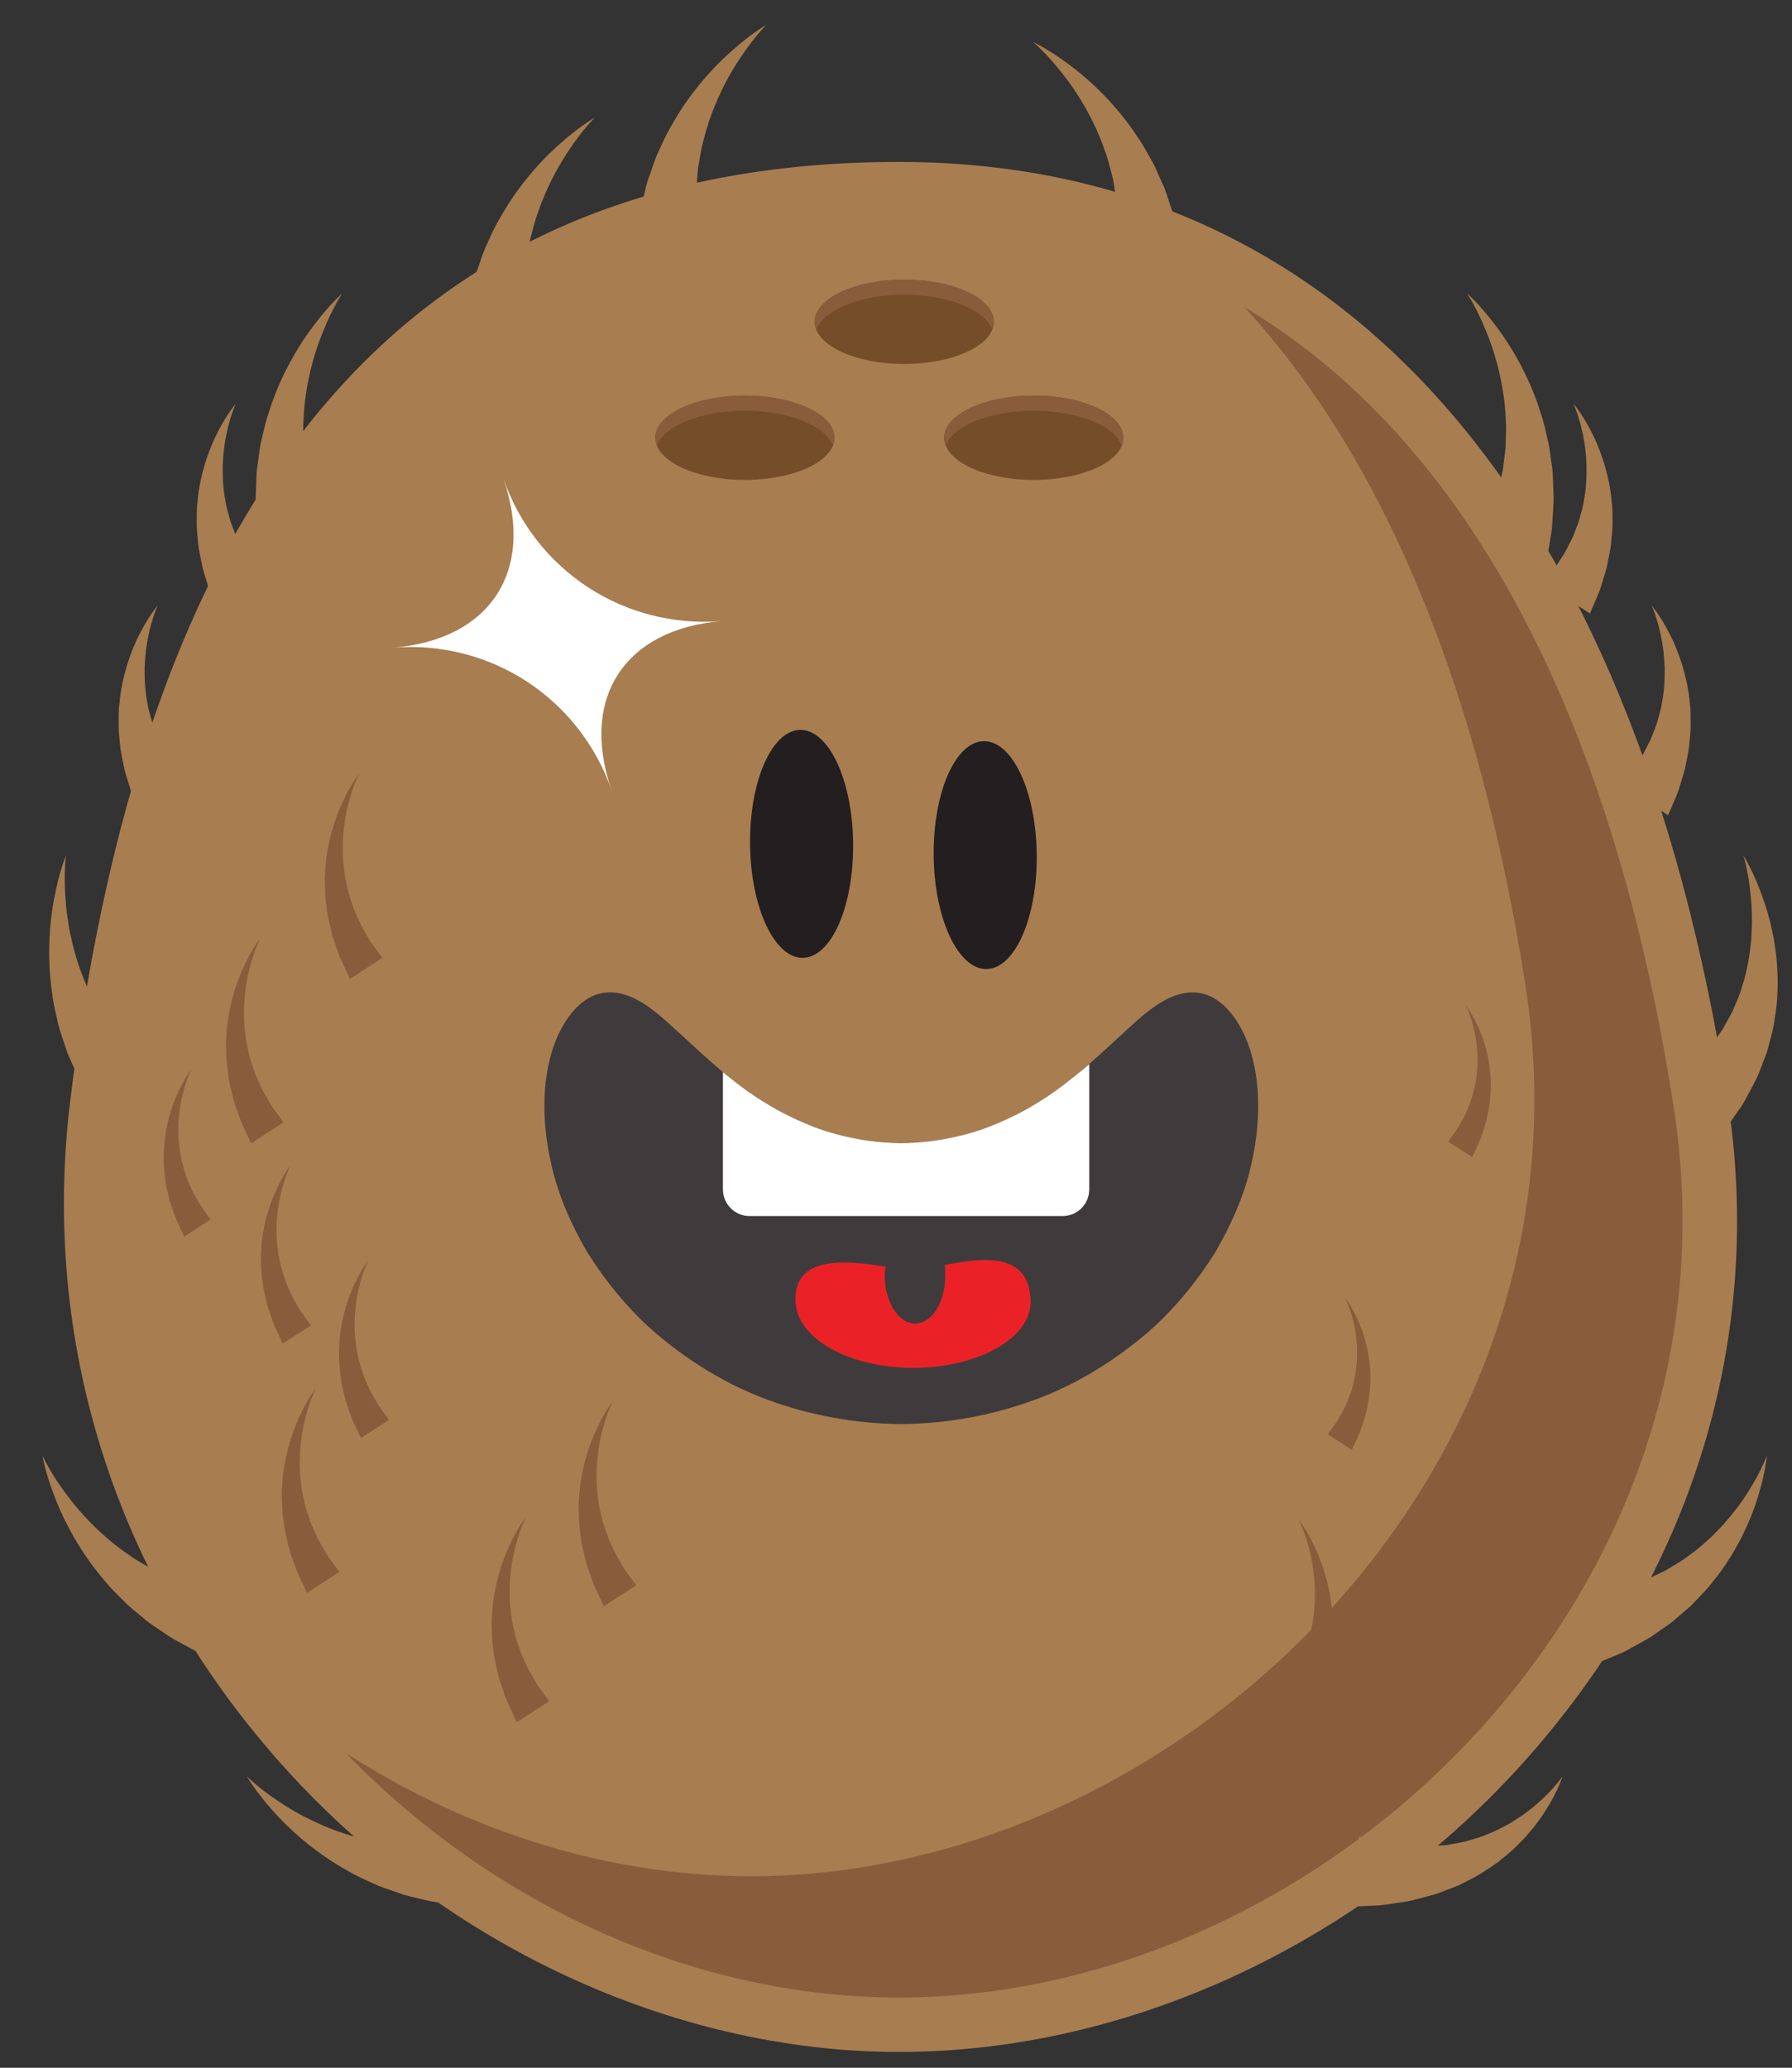 <?xml version="1.0" encoding="utf-8"?>
<!-- Generator: Adobe Illustrator 16.0.4, SVG Export Plug-In . SVG Version: 6.00 Build 0)  -->
<!DOCTYPE svg PUBLIC "-//W3C//DTD SVG 1.1//EN" "http://www.w3.org/Graphics/SVG/1.1/DTD/svg11.dtd">
<svg version="1.1" id="Layer_1" xmlns="http://www.w3.org/2000/svg" xmlns:xlink="http://www.w3.org/1999/xlink" x="0px" y="0px"
	 width="93.503px" height="107.889px" viewBox="2.259 -7.966 93.503 107.889" enable-background="new 2.259 -7.966 93.503 107.889"
	 xml:space="preserve">
<rect x="2.259" y="-7.966" width="93.503" height="107.889" fill="#333333" stroke="none"/>
<g>
	<g>
		<path fill="#A87D50" d="M49.168,97.679c-11.458,0-23.153-5.486-31.285-14.677C9.591,73.63,5.845,61.775,7.335,49.621
			C11.273,17.513,24.957,1.905,49.168,1.905c22.176,0,37.029,16.93,41.824,47.67c1.825,11.704-1.577,23.298-9.581,32.648
			C73.126,91.901,61.072,97.679,49.168,97.679z"/>
		<path fill="#A87D50" d="M49.168,3.326c22.324,0,35.889,17.418,40.42,46.468c3.955,25.354-18.096,46.464-40.42,46.464
			c-22.327,0-43.546-20.993-40.422-46.464C12.789,16.835,26.841,3.326,49.168,3.326 M49.168,0.484
			C24.111,0.484,9.966,16.5,5.925,49.448C4.384,62.012,8.253,74.263,16.819,83.943c8.398,9.491,20.491,15.157,32.349,15.157
			c12.313,0,24.771-5.964,33.322-15.953c8.279-9.671,11.797-21.671,9.906-33.792C87.48,17.84,72.128,0.484,49.168,0.484
			L49.168,0.484z"/>
	</g>
	<path fill="#231F20" d="M46.774,36.033c0.032,3.29-1.138,5.961-2.627,5.979c-1.484,0.014-2.716-2.632-2.75-5.916
		c-0.042-3.286,1.134-5.96,2.616-5.979C45.505,30.102,46.74,32.75,46.774,36.033z"/>
	<path fill="#231F20" d="M56.354,36.619c0.035,3.287-1.135,5.963-2.625,5.977c-1.481,0.016-2.719-2.629-2.753-5.913
		c-0.037-3.285,1.134-5.959,2.616-5.977C55.088,30.689,56.32,33.337,56.354,36.619z"/>
	<g>
		<path fill="#A87D50" d="M15.134,84.713c0,0,0.632,0.641,1.736,1.36c1.088,0.733,2.659,1.506,4.284,1.897
			c0.399,0.118,0.812,0.174,1.21,0.24c0.394,0.085,0.798,0.076,1.172,0.114c0.374,0.047,0.747-0.004,1.087,0
			c0.341,0.007,0.665-0.045,0.96-0.084c0.295-0.045,0.562-0.054,0.798-0.116c0.234-0.055,0.438-0.104,0.607-0.143
			c0.332-0.077,0.522-0.12,0.522-0.12L28,91.519c0,0-0.251-0.007-0.691-0.02c-0.217-0.008-0.482-0.017-0.785-0.027
			c-0.301-0.006-0.644-0.074-1.012-0.117c-0.369-0.051-0.765-0.097-1.177-0.21c-0.411-0.11-0.848-0.175-1.278-0.343
			c-0.431-0.159-0.884-0.277-1.312-0.491c-0.433-0.195-0.872-0.382-1.281-0.629c-1.675-0.912-3.074-2.149-3.972-3.174
			C15.578,85.494,15.134,84.713,15.134,84.713z"/>
	</g>
	<g>
		<path fill="#895D3B" d="M89.588,49.794C86.444,29.631,78.941,15.077,67.184,8.056c7.377,8.002,12.283,20.084,14.673,35.41
			C85.812,68.823,63.761,89.93,41.435,89.93c-7.455,0-14.784-2.354-21.125-6.42c7.639,7.882,18.118,12.748,28.858,12.748
			C71.492,96.258,93.543,75.147,89.588,49.794z"/>
	</g>
	<path fill="#754D29" d="M54.116,8.823c0,1.215-2.092,2.202-4.675,2.202c-2.582,0-4.675-0.987-4.675-2.202
		c0-1.213,2.093-2.199,4.675-2.199C52.024,6.624,54.116,7.61,54.116,8.823z"/>
	<path fill="#895D3B" d="M49.441,7.415c2.295,0,4.192,0.779,4.59,1.808c0.051-0.131,0.085-0.261,0.085-0.399
		c0-1.213-2.092-2.199-4.675-2.199c-2.582,0-4.675,0.986-4.675,2.199c0,0.139,0.035,0.269,0.086,0.399
		C45.25,8.194,47.146,7.415,49.441,7.415z"/>
	<ellipse fill="#754D29" cx="41.127" cy="14.875" rx="4.675" ry="2.199"/>
	<path fill="#895D3B" d="M41.127,13.468c2.292,0,4.192,0.774,4.587,1.803c0.053-0.128,0.087-0.262,0.087-0.396
		c0-1.213-2.092-2.203-4.674-2.203s-4.675,0.99-4.675,2.203c0,0.134,0.034,0.268,0.083,0.396
		C36.933,14.242,38.833,13.468,41.127,13.468z"/>
	<ellipse fill="#754D29" cx="56.199" cy="14.875" rx="4.676" ry="2.199"/>
	<path fill="#895D3B" d="M56.2,13.468c2.292,0,4.192,0.774,4.589,1.803c0.051-0.128,0.086-0.262,0.086-0.396
		c0-1.213-2.095-2.203-4.675-2.203c-2.583,0-4.677,0.99-4.677,2.203c0,0.134,0.034,0.268,0.087,0.396
		C52.008,14.242,53.905,13.468,56.2,13.468z"/>
	<g>
		<g>
			<g>
				<path fill="#3F3B3C" d="M34.088,43.811c1.022,0.002,1.985,0.657,2.957,1.522c0.977,0.873,2.059,1.941,3.276,2.917
					c0.592,0.5,1.28,0.943,1.943,1.383c0.718,0.395,1.415,0.799,2.184,1.092c0.769,0.283,1.532,0.558,2.342,0.704
					c0.809,0.146,1.628,0.232,2.496,0.255c0.869-0.023,1.688-0.109,2.498-0.255c0.811-0.146,1.574-0.421,2.342-0.704
					c0.769-0.292,1.466-0.696,2.184-1.091c0.663-0.439,1.351-0.882,1.943-1.382c1.216-0.976,2.298-2.044,3.274-2.917
					c0.972-0.865,1.935-1.52,2.957-1.522c0.994-0.005,1.982,0.683,2.703,2.218c0.703,1.519,1.029,3.919,0.345,6.828
					c-0.326,1.457-0.972,2.984-1.876,4.539c-0.957,1.508-2.178,3.053-3.771,4.378c-1.589,1.313-3.476,2.506-5.635,3.297
					c-2.152,0.794-4.531,1.245-6.962,1.266c-2.432-0.02-4.811-0.471-6.964-1.265c-2.16-0.792-4.046-1.984-5.636-3.299
					c-1.593-1.324-2.813-2.869-3.771-4.377c-0.904-1.555-1.55-3.082-1.876-4.539c-0.685-2.908-0.359-5.309,0.344-6.828
					C32.106,44.494,33.094,43.806,34.088,43.811z"/>
			</g>
		</g>
	</g>
	<g>
		<defs>
			<path id="SVGID_1_" d="M34.088,43.811c2.07,0.041,3.757,2.534,6.237,4.442c1.204,0.988,2.616,1.857,4.125,2.47
				c1.52,0.618,3.111,0.927,4.835,0.96c1.725-0.033,3.318-0.342,4.838-0.96c1.514-0.612,2.923-1.481,4.125-2.47
				c2.483-1.908,4.17-4.401,6.236-4.442c0.996,0,1.985,0.687,2.704,2.222c0.702,1.519,1.026,3.919,0.343,6.826
				c-0.326,1.458-0.973,2.983-1.875,4.537c-0.957,1.509-2.181,3.053-3.771,4.377c-1.592,1.315-3.473,2.507-5.637,3.298
				c-2.15,0.793-4.529,1.248-6.958,1.267c-2.433-0.019-4.81-0.474-6.965-1.267c-2.157-0.791-4.042-1.982-5.633-3.298
				c-1.596-1.324-2.815-2.868-3.772-4.377c-0.906-1.554-1.547-3.079-1.878-4.537c-0.683-2.907-0.357-5.308,0.345-6.826
				C32.106,44.497,33.097,43.811,34.088,43.811z"/>
		</defs>
		<clipPath id="SVGID_2_">
			<use xlink:href="#SVGID_1_"  overflow="visible"/>
		</clipPath>
		<path clip-path="url(#SVGID_2_)" fill="#FFFFFF" d="M59.093,54.093c0,0.769-0.62,1.391-1.39,1.391H41.369
			c-0.768,0-1.389-0.622-1.389-1.391v-7.256c0-0.77,0.621-1.389,1.389-1.389h16.334c0.77,0,1.39,0.619,1.39,1.389V54.093z"/>
	</g>
	<path fill="#EA2227" d="M56.034,59.916c0.052,1.928-2.745,3.49-6.133,3.49c-3.387,0-6.09-1.562-6.137-3.49
		c-0.077-3.163,4.597-1.644,6.119-1.625C51.403,58.316,55.941,56.361,56.034,59.916z"/>
	<g>
		<g>
			<g>
				<path fill="#3F3B3C" d="M50.01,61.094c-0.871,0.001-1.582-1.119-1.587-2.503c0.072-1.481,0.846-2.59,1.708-2.473
					c0.864,0.117,1.516,1.234,1.447,2.5C51.584,59.983,50.881,61.093,50.01,61.094z"/>
			</g>
		</g>
	</g>
	<path fill="#FFFFFF" d="M39.925,24.44c-5.078,0.411-7.427,4.021-5.753,8.83c-1.674-4.81-6.331-7.852-11.408-7.44
		c5.077-0.411,7.429-4.015,5.76-8.826C30.193,21.815,34.847,24.852,39.925,24.44z"/>
	<g>
		<path fill="#895D3B" d="M18.749,64.455c0,0-0.317,0.601-0.557,1.565c-0.128,0.479-0.22,1.049-0.27,1.655
			c-0.037,0.608-0.037,1.254,0.061,1.884c0.023,0.316,0.119,0.624,0.176,0.926c0.064,0.302,0.182,0.587,0.264,0.864
			c0.091,0.276,0.227,0.529,0.327,0.773c0.094,0.247,0.243,0.458,0.353,0.66c0.121,0.198,0.206,0.389,0.328,0.537
			c0.11,0.152,0.206,0.285,0.286,0.395c0.156,0.218,0.246,0.342,0.246,0.342l-1.686,1.09c0,0-0.078-0.165-0.214-0.454
			c-0.067-0.145-0.148-0.319-0.242-0.52c-0.102-0.194-0.167-0.442-0.262-0.696c-0.083-0.26-0.2-0.528-0.26-0.837
			c-0.065-0.306-0.16-0.617-0.205-0.953c-0.036-0.337-0.104-0.677-0.112-1.029c-0.002-0.354-0.039-0.706,0-1.061
			c0.025-0.707,0.156-1.4,0.316-2.028c0.173-0.627,0.378-1.192,0.601-1.653C18.325,64.983,18.749,64.455,18.749,64.455z"/>
	</g>
	<g>
		<path fill="#895D3B" d="M21.497,57.759c0,0-0.275,0.522-0.483,1.363c-0.112,0.416-0.191,0.913-0.234,1.441
			c-0.032,0.529-0.031,1.092,0.054,1.64c0.069,0.549,0.216,1.079,0.383,1.559c0.08,0.241,0.198,0.461,0.285,0.673
			c0.082,0.215,0.211,0.399,0.307,0.575c0.105,0.173,0.179,0.339,0.285,0.468c0.096,0.133,0.18,0.249,0.249,0.344
			c0.136,0.189,0.213,0.298,0.213,0.298l-1.467,0.947c0,0-0.068-0.144-0.187-0.396c-0.058-0.126-0.129-0.277-0.21-0.452
			c-0.089-0.169-0.146-0.385-0.228-0.606c-0.072-0.227-0.174-0.459-0.226-0.729c-0.057-0.266-0.139-0.537-0.178-0.829
			c-0.087-0.581-0.137-1.203-0.099-1.819c0.022-0.615,0.135-1.219,0.274-1.766c0.15-0.545,0.329-1.037,0.521-1.439
			C21.128,58.22,21.497,57.759,21.497,57.759z"/>
	</g>
	<g>
		<path fill="#895D3B" d="M29.701,71.196c0,0-0.317,0.601-0.557,1.566c-0.128,0.479-0.22,1.049-0.27,1.655
			c-0.038,0.608-0.036,1.255,0.061,1.885c0.023,0.316,0.119,0.624,0.176,0.926c0.064,0.302,0.182,0.587,0.264,0.865
			c0.091,0.276,0.227,0.529,0.327,0.774c0.094,0.246,0.243,0.458,0.352,0.66c0.121,0.198,0.206,0.39,0.327,0.538
			c0.11,0.152,0.207,0.286,0.286,0.396c0.156,0.217,0.245,0.342,0.245,0.342l-1.687,1.088c0,0-0.078-0.165-0.214-0.455
			c-0.067-0.144-0.148-0.318-0.242-0.52c-0.102-0.194-0.167-0.442-0.262-0.696c-0.083-0.26-0.2-0.528-0.259-0.837
			c-0.065-0.306-0.159-0.618-0.205-0.953c-0.036-0.338-0.103-0.678-0.112-1.03c-0.002-0.354-0.039-0.706,0-1.061
			c0.026-0.708,0.156-1.4,0.316-2.029c0.173-0.627,0.378-1.192,0.601-1.654C29.277,71.726,29.701,71.196,29.701,71.196z"/>
	</g>
	<g>
		<path fill="#895D3B" d="M34.235,65.148c0,0-0.317,0.601-0.556,1.566c-0.128,0.479-0.22,1.05-0.27,1.655
			c-0.037,0.608-0.036,1.255,0.061,1.885c0.023,0.316,0.119,0.624,0.177,0.926c0.064,0.302,0.182,0.587,0.264,0.865
			c0.091,0.276,0.227,0.529,0.328,0.773c0.094,0.247,0.243,0.458,0.352,0.66c0.121,0.199,0.206,0.39,0.328,0.538
			c0.11,0.152,0.207,0.285,0.286,0.395c0.156,0.218,0.245,0.342,0.245,0.342l-1.686,1.09c0,0-0.078-0.166-0.214-0.455
			c-0.067-0.145-0.148-0.319-0.242-0.52c-0.103-0.194-0.168-0.442-0.262-0.696c-0.083-0.26-0.2-0.528-0.259-0.837
			c-0.065-0.306-0.16-0.618-0.205-0.953c-0.036-0.338-0.103-0.678-0.112-1.03c-0.002-0.354-0.039-0.706-0.001-1.061
			c0.026-0.707,0.156-1.4,0.316-2.029c0.173-0.627,0.378-1.192,0.601-1.654C33.812,65.678,34.235,65.148,34.235,65.148z"/>
	</g>
	<g>
		<path fill="#895D3B" d="M17.422,52.832c0,0-0.276,0.522-0.483,1.363c-0.112,0.416-0.191,0.913-0.234,1.44
			c-0.032,0.529-0.031,1.092,0.054,1.64c0.069,0.549,0.217,1.079,0.384,1.559c0.08,0.241,0.197,0.461,0.285,0.673
			c0.082,0.215,0.212,0.399,0.307,0.575c0.105,0.173,0.179,0.339,0.285,0.468c0.096,0.133,0.179,0.249,0.248,0.344
			c0.136,0.189,0.214,0.298,0.214,0.298l-1.468,0.947c0,0-0.067-0.144-0.186-0.396c-0.058-0.126-0.129-0.278-0.21-0.452
			c-0.089-0.169-0.146-0.385-0.228-0.606c-0.072-0.227-0.174-0.459-0.226-0.729c-0.057-0.266-0.139-0.537-0.178-0.829
			c-0.088-0.581-0.137-1.203-0.099-1.818c0.022-0.616,0.135-1.219,0.274-1.766c0.15-0.546,0.329-1.038,0.522-1.439
			C17.053,53.292,17.422,52.832,17.422,52.832z"/>
	</g>
	<g>
		<path fill="#895D3B" d="M15.84,40.991c0,0-0.317,0.601-0.557,1.566c-0.129,0.479-0.221,1.05-0.271,1.656
			c-0.038,0.608-0.037,1.255,0.06,1.885c0.023,0.316,0.119,0.624,0.176,0.927c0.064,0.302,0.182,0.587,0.264,0.865
			c0.091,0.276,0.227,0.529,0.328,0.773c0.094,0.247,0.243,0.458,0.352,0.661c0.121,0.198,0.206,0.39,0.327,0.538
			c0.11,0.152,0.207,0.285,0.286,0.395c0.156,0.218,0.246,0.342,0.246,0.342l-1.687,1.09c0,0-0.078-0.166-0.214-0.455
			c-0.067-0.145-0.148-0.319-0.242-0.521c-0.103-0.193-0.167-0.442-0.262-0.696c-0.083-0.26-0.2-0.528-0.259-0.838
			c-0.065-0.306-0.16-0.617-0.205-0.953c-0.036-0.337-0.103-0.678-0.112-1.03c-0.002-0.353-0.039-0.706,0-1.061
			c0.026-0.707,0.157-1.4,0.317-2.029c0.173-0.627,0.378-1.192,0.601-1.654C15.417,41.521,15.84,40.991,15.84,40.991z"/>
	</g>
	<g>
		<path fill="#A87D50" d="M10.489,23.626c0,0-0.292,0.617-0.489,1.591c-0.107,0.482-0.172,1.055-0.194,1.656
			c-0.009,0.604,0.022,1.239,0.147,1.852c0.037,0.308,0.146,0.604,0.216,0.896c0.077,0.29,0.207,0.562,0.299,0.827
			c0.102,0.264,0.247,0.502,0.355,0.732c0.102,0.232,0.258,0.431,0.374,0.62c0.127,0.186,0.216,0.363,0.342,0.502
			c0.114,0.141,0.214,0.265,0.295,0.366c0.161,0.2,0.253,0.315,0.253,0.315l-2.461,1.59c0,0-0.075-0.175-0.207-0.481
			c-0.064-0.151-0.142-0.336-0.232-0.548c-0.098-0.205-0.158-0.466-0.247-0.733c-0.078-0.273-0.187-0.555-0.238-0.878
			c-0.057-0.319-0.142-0.646-0.176-0.994C8.5,30.587,8.445,30.234,8.449,29.87c0.01-0.365-0.013-0.729,0.04-1.092
			c0.054-0.725,0.215-1.429,0.403-2.062c0.201-0.631,0.433-1.195,0.677-1.653C10.041,24.139,10.489,23.626,10.489,23.626z"/>
	</g>
	<g>
		<path fill="#A87D50" d="M14.564,13.1c0,0-0.293,0.616-0.489,1.59c-0.107,0.482-0.173,1.055-0.194,1.656
			c-0.009,0.604,0.022,1.238,0.147,1.851c0.037,0.308,0.146,0.604,0.216,0.896c0.077,0.29,0.207,0.562,0.299,0.826
			c0.102,0.263,0.247,0.502,0.355,0.732c0.103,0.232,0.259,0.431,0.374,0.62c0.127,0.185,0.216,0.362,0.342,0.501
			c0.114,0.141,0.214,0.265,0.296,0.365c0.161,0.201,0.252,0.315,0.252,0.315l-2.46,1.592c0,0-0.075-0.176-0.207-0.481
			c-0.064-0.151-0.143-0.336-0.232-0.548c-0.098-0.205-0.159-0.466-0.247-0.732c-0.077-0.273-0.187-0.555-0.238-0.878
			c-0.057-0.32-0.142-0.646-0.177-0.994c-0.026-0.351-0.081-0.704-0.078-1.068c0.01-0.364-0.013-0.728,0.039-1.091
			c0.054-0.726,0.215-1.43,0.403-2.062c0.202-0.631,0.433-1.195,0.677-1.653C14.116,13.612,14.564,13.1,14.564,13.1z"/>
	</g>
	<g>
		<path fill="#A87D50" d="M20.119,7.342c0,0-0.505,0.745-0.995,1.969c-0.507,1.21-0.958,2.902-1.024,4.572
			c-0.038,0.415-0.011,0.832,0.001,1.234c-0.006,0.402,0.082,0.797,0.118,1.172c0.027,0.376,0.15,0.731,0.213,1.066
			c0.061,0.336,0.175,0.644,0.271,0.926c0.102,0.28,0.163,0.54,0.271,0.76c0.1,0.22,0.187,0.41,0.259,0.567
			c0.14,0.311,0.22,0.488,0.22,0.488l-3.49,1.197c0,0-0.042-0.248-0.116-0.682c-0.035-0.215-0.078-0.477-0.127-0.775
			c-0.054-0.296-0.053-0.646-0.083-1.016c-0.023-0.371-0.056-0.77-0.025-1.195c0.028-0.425,0.005-0.866,0.085-1.321
			c0.072-0.454,0.1-0.921,0.225-1.383c0.107-0.464,0.205-0.931,0.366-1.381c0.567-1.821,1.507-3.436,2.336-4.517
			C19.439,7.93,20.119,7.342,20.119,7.342z"/>
	</g>
	<g>
		<path fill="#A87D50" d="M33.289-1.827c0,0-0.643,0.63-1.365,1.732c-0.737,1.086-1.515,2.655-1.911,4.278
			c-0.119,0.399-0.177,0.812-0.244,1.21c-0.085,0.394-0.078,0.798-0.117,1.172c-0.048,0.374,0.002,0.747-0.003,1.087
			c-0.007,0.342,0.044,0.666,0.082,0.961c0.044,0.296,0.053,0.562,0.114,0.799c0.055,0.234,0.103,0.438,0.142,0.607
			c0.076,0.332,0.119,0.522,0.119,0.522l-3.658,0.48c0,0,0.008-0.251,0.021-0.69c0.008-0.218,0.018-0.482,0.03-0.785
			c0.006-0.302,0.076-0.645,0.12-1.013c0.051-0.368,0.098-0.765,0.212-1.177c0.112-0.41,0.177-0.848,0.346-1.277
			c0.16-0.431,0.28-0.884,0.494-1.312c0.197-0.433,0.385-0.871,0.633-1.279c0.917-1.674,2.158-3.068,3.186-3.964
			C32.506-1.386,33.289-1.827,33.289-1.827z"/>
	</g>
	<g>
		<path fill="#A87D50" d="M42.247-6.668c0,0-0.643,0.63-1.366,1.732c-0.737,1.085-1.514,2.654-1.91,4.278
			c-0.119,0.398-0.176,0.812-0.244,1.209c-0.086,0.394-0.078,0.798-0.118,1.172c-0.047,0.374,0.002,0.747-0.002,1.088
			c-0.007,0.341,0.044,0.665,0.082,0.96c0.044,0.296,0.053,0.562,0.114,0.799c0.055,0.235,0.102,0.439,0.141,0.607
			C39.02,5.511,39.063,5.7,39.063,5.7l-3.658,0.48c0,0,0.008-0.251,0.021-0.691c0.008-0.217,0.019-0.481,0.03-0.785
			c0.006-0.301,0.076-0.644,0.12-1.012c0.051-0.368,0.098-0.765,0.212-1.176c0.112-0.411,0.177-0.849,0.346-1.278
			c0.161-0.431,0.28-0.883,0.495-1.311c0.197-0.433,0.385-0.871,0.633-1.28c0.917-1.673,2.158-3.068,3.185-3.963
			C41.464-6.227,42.247-6.668,42.247-6.668z"/>
	</g>
	<g>
		<path fill="#A87D50" d="M5.7,36.677c0,0-0.125,0.892-0.026,2.205c0.078,1.311,0.418,3.028,1.094,4.557
			c0.148,0.389,0.355,0.752,0.544,1.108c0.172,0.363,0.424,0.68,0.622,1c0.19,0.326,0.457,0.591,0.661,0.864
			c0.202,0.274,0.44,0.501,0.65,0.712c0.215,0.207,0.385,0.413,0.578,0.563c0.186,0.152,0.349,0.285,0.482,0.396
			c0.263,0.217,0.413,0.341,0.413,0.341l-2.607,2.611c0,0-0.147-0.204-0.404-0.562c-0.126-0.178-0.279-0.393-0.455-0.641
			c-0.179-0.242-0.333-0.557-0.522-0.875c-0.185-0.323-0.388-0.666-0.549-1.062c-0.162-0.394-0.376-0.78-0.504-1.224
			C5.54,46.231,5.359,45.8,5.268,45.33c-0.108-0.463-0.226-0.925-0.278-1.4c-0.293-1.885-0.16-3.748,0.109-5.083
			C5.349,37.504,5.7,36.677,5.7,36.677z"/>
	</g>
	<g>
		<path fill="#A87D50" d="M4.474,67.981c0,0,0.366,0.822,1.146,1.884c0.76,1.069,1.958,2.345,3.341,3.282
			c0.332,0.251,0.699,0.448,1.048,0.65c0.338,0.218,0.719,0.352,1.056,0.52c0.333,0.175,0.7,0.259,1.018,0.383
			c0.317,0.126,0.638,0.191,0.928,0.259c0.292,0.062,0.545,0.147,0.788,0.173c0.239,0.03,0.447,0.058,0.618,0.08
			c0.338,0.045,0.531,0.07,0.531,0.07l-0.83,3.596c0,0-0.232-0.096-0.639-0.263c-0.201-0.083-0.445-0.186-0.725-0.302
			c-0.279-0.111-0.576-0.297-0.905-0.466c-0.327-0.177-0.682-0.359-1.027-0.61c-0.345-0.248-0.732-0.463-1.076-0.771
			c-0.347-0.301-0.729-0.571-1.055-0.921c-0.336-0.336-0.681-0.665-0.978-1.04c-1.246-1.443-2.12-3.093-2.599-4.367
			C4.614,68.869,4.474,67.981,4.474,67.981z"/>
	</g>
	<g>
		<path fill="#A87D50" d="M83.789,84.713c0,0-0.23,0.78-0.906,1.824c-0.16,0.269-0.369,0.531-0.584,0.823
			c-0.234,0.27-0.471,0.577-0.76,0.85c-0.281,0.285-0.586,0.568-0.926,0.824c-0.324,0.283-0.698,0.501-1.066,0.745
			c-0.371,0.236-0.774,0.413-1.166,0.619c-0.4,0.167-0.807,0.315-1.203,0.466c-0.407,0.107-0.801,0.212-1.173,0.311
			c-0.378,0.097-0.736,0.125-1.071,0.183c-0.676,0.124-1.229,0.109-1.625,0.137c-0.396,0.016-0.623,0.024-0.623,0.024l0.49-3.656
			c0,0,0.17,0.042,0.468,0.116c0.299,0.065,0.735,0.215,1.256,0.267c0.261,0.029,0.552,0.098,0.854,0.107
			c0.306,0.01,0.628,0.021,0.962,0.032c0.334-0.026,0.68-0.054,1.031-0.081c0.342-0.072,0.709-0.113,1.059-0.213
			c0.346-0.108,0.712-0.192,1.042-0.347c0.345-0.128,0.67-0.289,0.981-0.46c0.32-0.159,0.598-0.364,0.879-0.542
			c0.262-0.2,0.524-0.382,0.738-0.581C83.341,85.396,83.789,84.713,83.789,84.713z"/>
	</g>
	<g>
		<path fill="#A87D50" d="M88.434,23.626c0,0,0.447,0.513,0.92,1.437c0.244,0.458,0.475,1.022,0.677,1.653
			c0.188,0.634,0.35,1.338,0.403,2.062c0.053,0.363,0.029,0.727,0.04,1.092c0.004,0.364-0.052,0.717-0.077,1.068
			c-0.035,0.349-0.119,0.675-0.177,0.994c-0.051,0.323-0.161,0.604-0.237,0.878c-0.089,0.268-0.15,0.528-0.248,0.733
			c-0.09,0.212-0.168,0.396-0.231,0.549c-0.132,0.306-0.207,0.48-0.207,0.48l-2.461-1.59c0,0,0.092-0.115,0.253-0.315
			c0.082-0.102,0.182-0.226,0.295-0.366c0.127-0.139,0.216-0.316,0.343-0.502c0.115-0.189,0.271-0.388,0.374-0.62
			c0.108-0.23,0.254-0.469,0.355-0.732c0.092-0.265,0.222-0.537,0.299-0.827c0.069-0.291,0.179-0.588,0.216-0.896
			c0.125-0.612,0.155-1.247,0.147-1.852c-0.022-0.602-0.088-1.174-0.195-1.656C88.726,24.243,88.434,23.626,88.434,23.626z"/>
	</g>
	<g>
		<path fill="#A87D50" d="M84.358,13.1c0,0,0.448,0.513,0.92,1.436c0.244,0.458,0.476,1.022,0.677,1.653
			c0.188,0.633,0.35,1.337,0.403,2.062c0.052,0.363,0.028,0.727,0.039,1.091c0.003,0.364-0.052,0.718-0.077,1.068
			c-0.035,0.349-0.12,0.674-0.178,0.994c-0.051,0.323-0.16,0.604-0.238,0.878c-0.088,0.267-0.148,0.527-0.246,0.732
			c-0.09,0.212-0.168,0.396-0.232,0.548c-0.133,0.306-0.207,0.481-0.207,0.481l-2.461-1.592c0,0,0.092-0.114,0.253-0.315
			c0.082-0.101,0.182-0.225,0.296-0.365c0.126-0.139,0.215-0.316,0.342-0.501c0.115-0.189,0.271-0.388,0.375-0.62
			c0.107-0.23,0.254-0.47,0.355-0.732c0.092-0.265,0.223-0.536,0.299-0.826c0.07-0.291,0.18-0.588,0.217-0.896
			c0.125-0.612,0.156-1.247,0.146-1.851c-0.021-0.602-0.086-1.174-0.193-1.656C84.651,13.716,84.358,13.1,84.358,13.1z"/>
	</g>
	<g>
		<path fill="#A87D50" d="M78.803,7.342c0,0,0.68,0.588,1.496,1.683c0.829,1.081,1.77,2.694,2.336,4.517
			c0.162,0.45,0.26,0.917,0.367,1.38c0.125,0.462,0.152,0.93,0.225,1.383c0.08,0.456,0.057,0.897,0.085,1.322
			c0.03,0.426-0.002,0.824-0.025,1.195c-0.03,0.369-0.029,0.719-0.083,1.016c-0.049,0.299-0.092,0.561-0.127,0.775
			c-0.074,0.434-0.115,0.682-0.115,0.682l-3.49-1.197c0,0,0.08-0.178,0.22-0.488c0.071-0.157,0.159-0.348,0.259-0.567
			c0.107-0.22,0.169-0.479,0.271-0.76c0.096-0.282,0.209-0.59,0.27-0.926c0.062-0.335,0.186-0.69,0.213-1.066
			c0.037-0.375,0.124-0.77,0.118-1.172c0.013-0.403,0.038-0.819,0.001-1.234c-0.066-1.67-0.518-3.362-1.024-4.572
			C79.309,8.087,78.803,7.342,78.803,7.342z"/>
	</g>
	<g>
		<path fill="#A87D50" d="M56.168-5.771c0,0,0.816,0.376,1.904,1.2c1.098,0.808,2.449,2.097,3.5,3.688
			c0.281,0.388,0.505,0.809,0.736,1.225c0.249,0.408,0.405,0.85,0.601,1.266c0.204,0.415,0.305,0.846,0.45,1.245
			c0.147,0.401,0.227,0.793,0.308,1.155c0.074,0.363,0.172,0.699,0.202,0.999c0.037,0.302,0.068,0.564,0.094,0.78
			c0.051,0.438,0.079,0.688,0.079,0.688l-3.686-0.18c0,0,0.028-0.192,0.076-0.53c0.024-0.171,0.056-0.378,0.091-0.616
			c0.042-0.241,0.028-0.508,0.049-0.806c0.013-0.298,0.037-0.625,0.002-0.965c-0.033-0.339-0.014-0.715-0.092-1.083
			c-0.07-0.37-0.096-0.773-0.213-1.158c-0.101-0.391-0.191-0.799-0.343-1.186c-0.528-1.586-1.433-3.087-2.256-4.108
			C56.86-5.195,56.168-5.771,56.168-5.771z"/>
	</g>
	<g>
		<path fill="#A87D50" d="M93.226,36.677c0,0,0.487,0.75,0.95,2.028c0.12,0.318,0.236,0.669,0.34,1.049
			c0.121,0.376,0.188,0.786,0.287,1.211c0.062,0.428,0.146,0.876,0.173,1.339c0.027,0.462,0.062,0.938,0.027,1.416
			c-0.003,0.482-0.061,0.961-0.138,1.436c-0.05,0.482-0.193,0.936-0.307,1.388c-0.099,0.46-0.295,0.863-0.443,1.27
			c-0.145,0.412-0.339,0.768-0.52,1.099c-0.186,0.327-0.333,0.654-0.512,0.9c-0.176,0.252-0.33,0.471-0.457,0.651
			c-0.258,0.363-0.406,0.571-0.406,0.571l-2.606-2.611c0,0,0.145-0.121,0.398-0.333c0.13-0.106,0.287-0.236,0.468-0.386
			c0.188-0.146,0.342-0.351,0.549-0.555c0.2-0.208,0.424-0.434,0.605-0.708c0.188-0.271,0.434-0.54,0.595-0.867
			c0.176-0.32,0.394-0.646,0.528-1.014c0.163-0.358,0.317-0.733,0.422-1.127c0.139-0.388,0.213-0.792,0.297-1.194
			c0.085-0.402,0.111-0.81,0.161-1.205c0.011-0.396,0.052-0.786,0.031-1.153c-0.001-0.371-0.022-0.722-0.055-1.047
			C93.501,37.53,93.226,36.677,93.226,36.677z"/>
	</g>
	<g>
		<path fill="#A87D50" d="M94.449,67.981c0,0-0.061,0.874-0.462,2.145c-0.188,0.641-0.485,1.365-0.86,2.129
			c-0.207,0.369-0.4,0.772-0.659,1.143c-0.237,0.388-0.508,0.763-0.806,1.123c-0.275,0.38-0.613,0.705-0.932,1.047
			c-0.314,0.35-0.686,0.62-1.021,0.924c-0.337,0.302-0.712,0.52-1.048,0.768c-0.337,0.253-0.688,0.423-1.005,0.604
			c-0.321,0.166-0.61,0.356-0.886,0.459c-0.273,0.115-0.511,0.215-0.707,0.298c-0.396,0.165-0.624,0.259-0.624,0.259l-0.83-3.596
			c0,0,0.188-0.024,0.515-0.067c0.166-0.021,0.368-0.046,0.6-0.075c0.238-0.017,0.479-0.105,0.763-0.163
			c0.278-0.07,0.595-0.123,0.897-0.248c0.305-0.12,0.657-0.206,0.98-0.371c0.32-0.167,0.689-0.298,1.012-0.511
			c0.329-0.205,0.688-0.395,0.998-0.647c0.33-0.231,0.646-0.485,0.939-0.762c0.313-0.258,0.571-0.561,0.848-0.839
			c0.514-0.582,0.969-1.17,1.301-1.713C94.157,68.81,94.449,67.981,94.449,67.981z"/>
	</g>
	<g>
		<path fill="#895D3B" d="M20.994,32.41c0,0-0.317,0.601-0.557,1.566c-0.129,0.479-0.221,1.05-0.271,1.656
			c-0.037,0.608-0.036,1.255,0.061,1.885c0.023,0.316,0.119,0.624,0.176,0.927c0.064,0.302,0.183,0.587,0.264,0.865
			c0.091,0.276,0.227,0.529,0.328,0.773c0.094,0.247,0.243,0.458,0.352,0.661c0.121,0.198,0.206,0.39,0.328,0.538
			c0.11,0.152,0.207,0.285,0.286,0.395c0.156,0.218,0.245,0.342,0.245,0.342l-1.686,1.09c0,0-0.078-0.166-0.214-0.455
			c-0.067-0.145-0.148-0.319-0.242-0.52c-0.102-0.194-0.167-0.442-0.262-0.697c-0.083-0.26-0.201-0.528-0.26-0.837
			c-0.065-0.306-0.159-0.618-0.205-0.954c-0.036-0.337-0.104-0.677-0.112-1.03c-0.002-0.353-0.039-0.706-0.001-1.061
			c0.026-0.707,0.156-1.4,0.316-2.029c0.173-0.627,0.378-1.192,0.601-1.654C20.57,32.939,20.994,32.41,20.994,32.41z"/>
	</g>
	<g>
		<path fill="#895D3B" d="M12.255,47.818c0,0-0.259,0.49-0.454,1.279c-0.21,0.781-0.317,1.861-0.171,2.891
			c0.065,0.516,0.203,1.013,0.36,1.463c0.075,0.226,0.186,0.432,0.268,0.632c0.077,0.201,0.199,0.374,0.288,0.539
			c0.174,0.334,0.374,0.583,0.5,0.762c0.128,0.177,0.201,0.278,0.201,0.278l-1.376,0.891c0,0-0.064-0.136-0.175-0.372
			c-0.109-0.236-0.279-0.564-0.412-0.992c-0.068-0.213-0.164-0.432-0.212-0.684c-0.053-0.25-0.13-0.505-0.167-0.778
			c-0.082-0.546-0.128-1.13-0.093-1.708c0.055-1.158,0.386-2.256,0.749-3.008C11.909,48.25,12.255,47.818,12.255,47.818z"/>
	</g>
	<g>
		<path fill="#895D3B" d="M70.018,71.316c0,0,0.424,0.528,0.852,1.46c0.223,0.462,0.428,1.027,0.602,1.653
			c0.16,0.629,0.29,1.322,0.315,2.029c0.038,0.354,0.001,0.707-0.001,1.061c-0.009,0.353-0.076,0.692-0.112,1.029
			c-0.046,0.335-0.14,0.647-0.204,0.953c-0.061,0.31-0.178,0.577-0.26,0.837c-0.095,0.254-0.16,0.502-0.263,0.696
			c-0.093,0.201-0.175,0.376-0.241,0.52c-0.137,0.29-0.215,0.455-0.215,0.455l-1.686-1.09c0,0,0.09-0.124,0.245-0.342
			c0.079-0.109,0.175-0.242,0.286-0.395c0.121-0.148,0.206-0.339,0.327-0.537c0.108-0.203,0.259-0.414,0.353-0.661
			c0.1-0.244,0.236-0.497,0.327-0.773c0.082-0.277,0.2-0.562,0.265-0.864c0.057-0.303,0.152-0.61,0.176-0.926
			c0.098-0.63,0.099-1.276,0.061-1.884c-0.049-0.606-0.141-1.178-0.27-1.656C70.334,71.917,70.018,71.316,70.018,71.316z"/>
	</g>
	<g>
		<path fill="#895D3B" d="M72.441,59.742c0,0,0.314,0.393,0.632,1.085c0.329,0.684,0.63,1.682,0.68,2.734
			c0.032,0.525-0.009,1.057-0.084,1.553c-0.091,0.49-0.2,0.953-0.345,1.329c-0.121,0.39-0.275,0.688-0.375,0.902
			c-0.101,0.216-0.158,0.338-0.158,0.338l-1.252-0.809c0,0,0.066-0.093,0.182-0.254c0.115-0.163,0.297-0.389,0.455-0.692
			c0.184-0.293,0.346-0.66,0.505-1.064c0.143-0.409,0.269-0.862,0.327-1.33c0.134-0.937,0.037-1.918-0.154-2.629
			C72.676,60.188,72.441,59.742,72.441,59.742z"/>
	</g>
	<g>
		<path fill="#895D3B" d="M78.723,44.46c0,0,0.314,0.394,0.633,1.086c0.328,0.684,0.63,1.683,0.68,2.736
			c0.032,0.525-0.01,1.057-0.084,1.553c-0.09,0.491-0.199,0.954-0.345,1.33c-0.12,0.391-0.274,0.688-0.374,0.904
			c-0.102,0.215-0.158,0.338-0.158,0.338l-1.254-0.809c0,0,0.066-0.092,0.184-0.254c0.114-0.163,0.297-0.39,0.455-0.693
			c0.184-0.293,0.346-0.66,0.504-1.065c0.143-0.41,0.269-0.862,0.328-1.331c0.133-0.938,0.036-1.92-0.155-2.631
			C78.959,44.906,78.723,44.46,78.723,44.46z"/>
	</g>
</g>
</svg>

